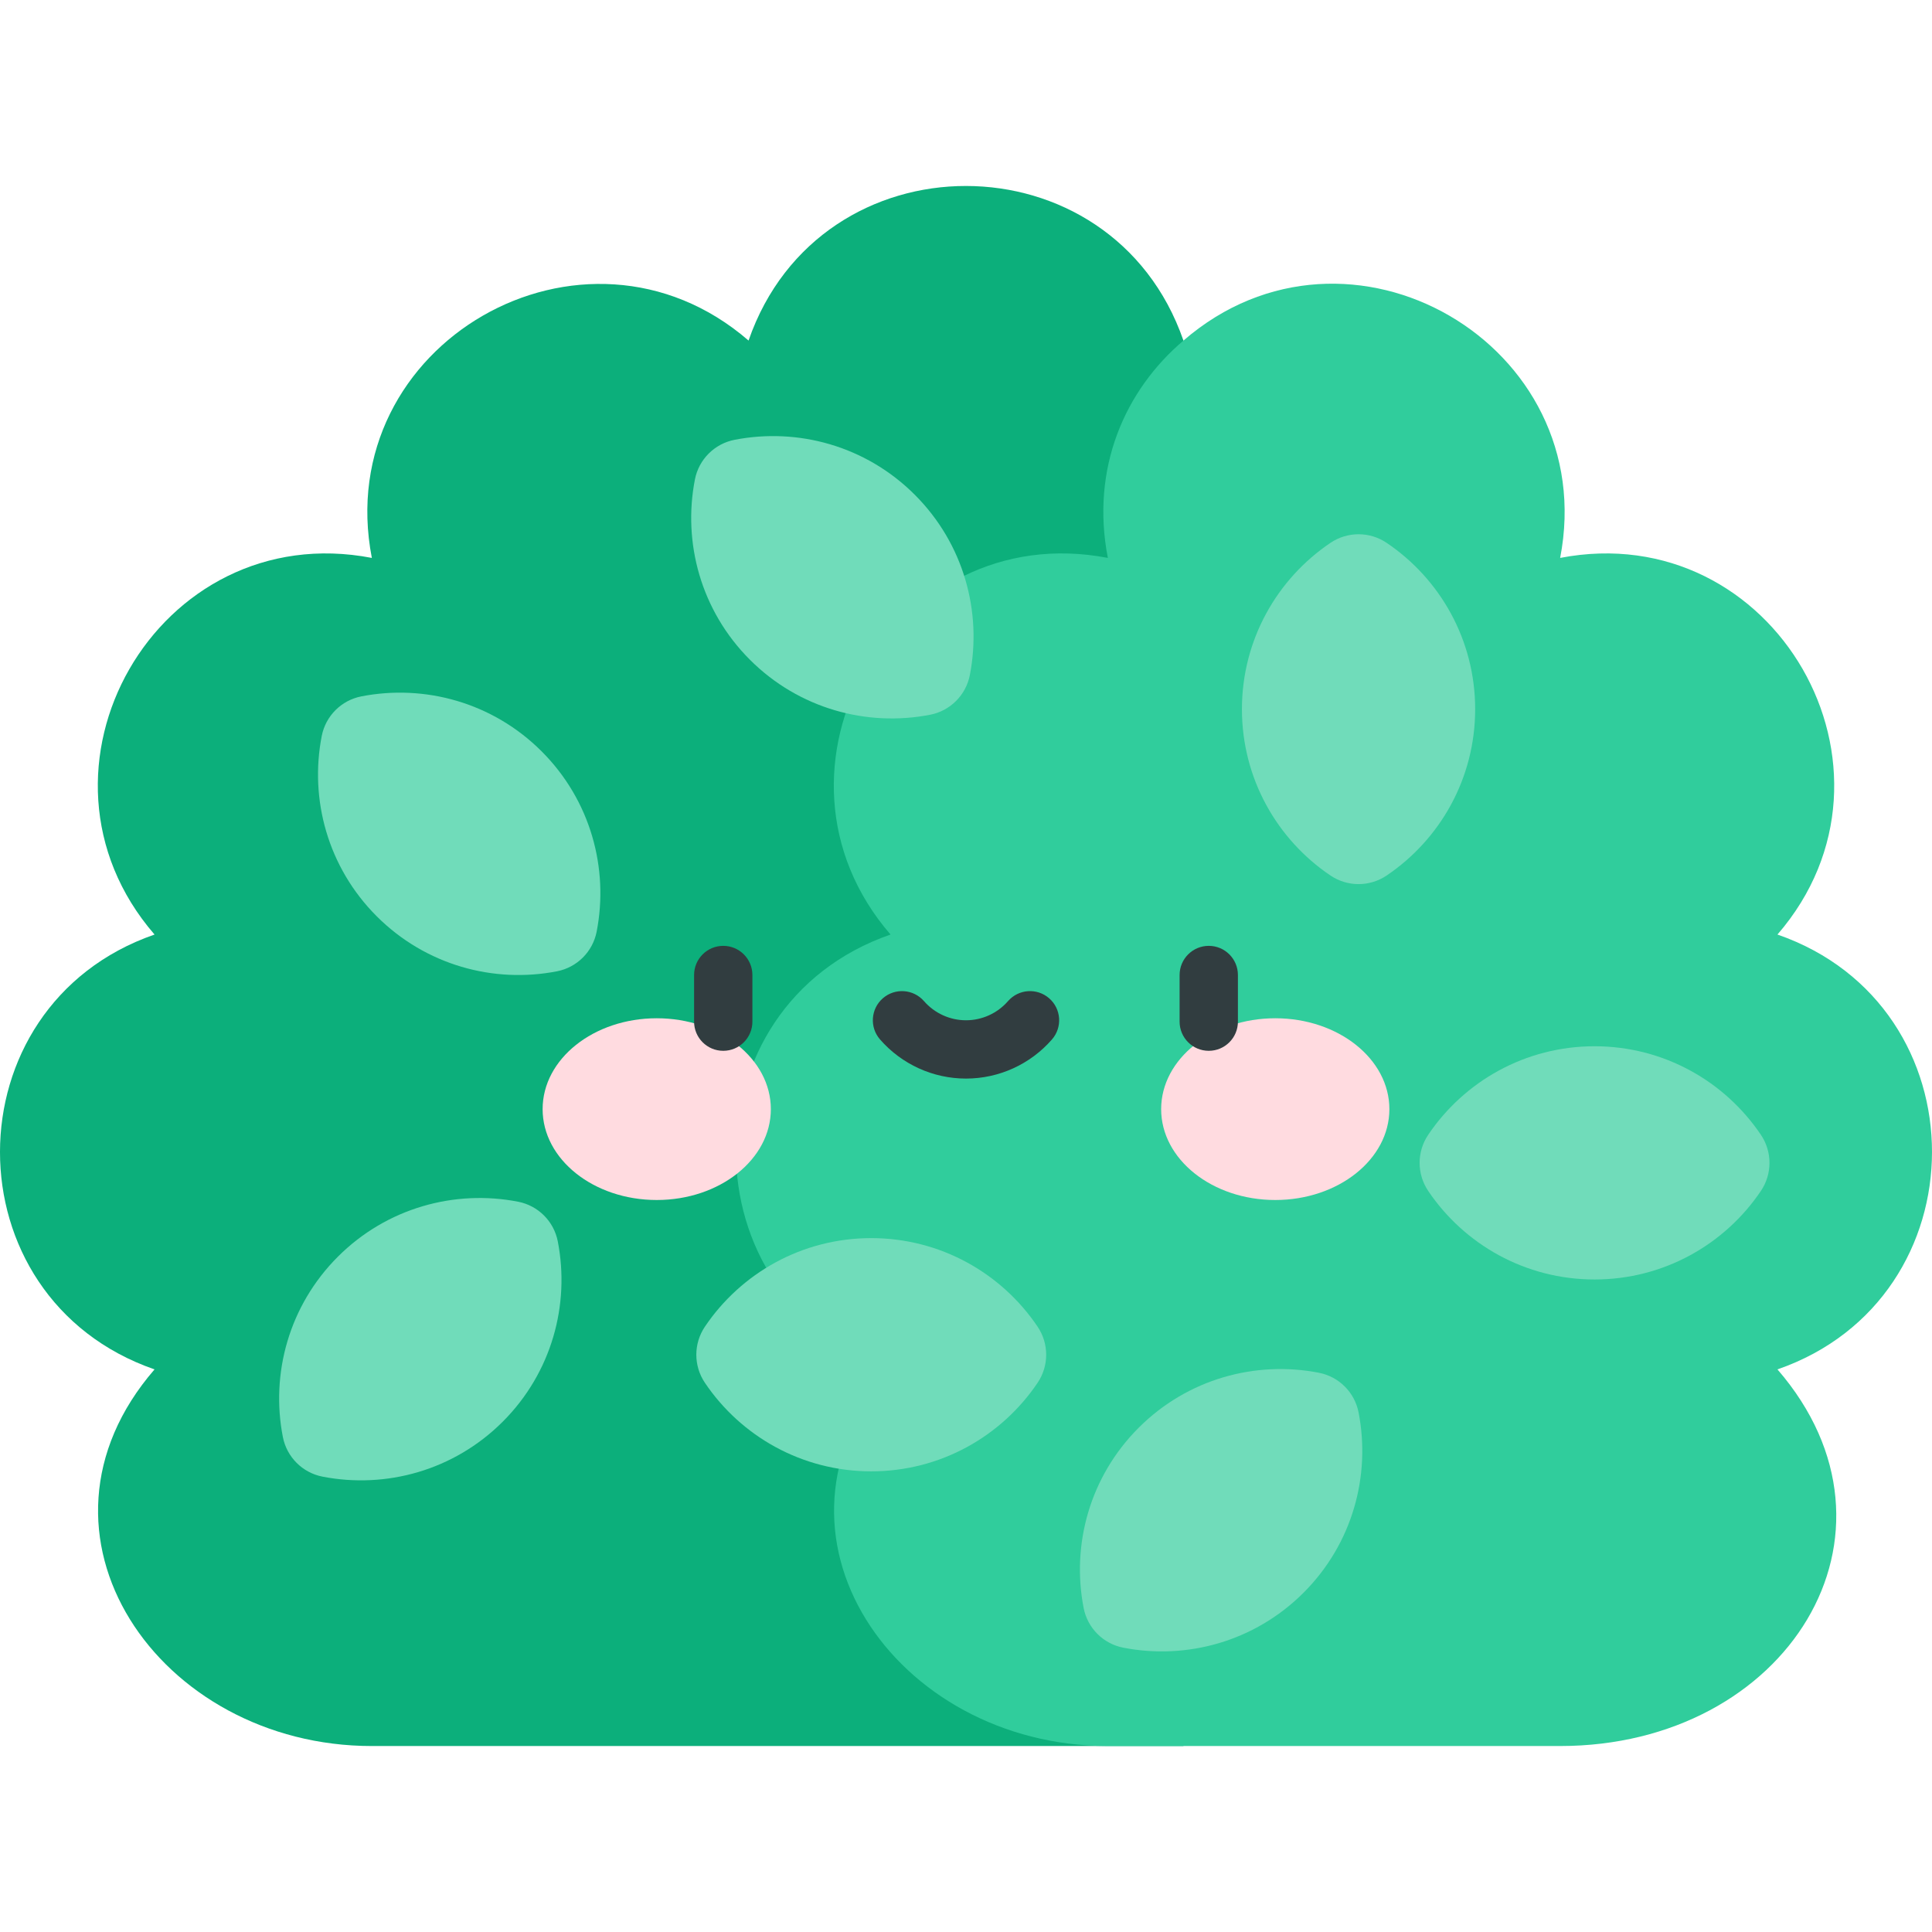 <svg id="Capa_1" enable-background="new 0 0 497 497" height="512" viewBox="0 0 497 497" width="512" xmlns="http://www.w3.org/2000/svg"><g><g><path d="m192.562 87.608c-42.29-36.596-107.581.833-96.907 55.913-55.191-10.639-92.5 54.61-55.901 96.886-52.942 18.351-53.071 93.473 0 111.867-36.609 42.29 1.117 96.886 55.9 96.886h208.783v-361.551c-18.336-52.947-93.483-53.102-111.875-.001z" fill="#0caf7b"/><path d="m457.245 352.273c52.942-18.351 53.071-93.473 0-111.867 36.636-42.322-.754-107.516-55.9-96.886 10.618-54.786-54.331-92.752-96.906-55.911-15.004 12.729-23.936 32.761-19.45 55.911-55.191-10.639-92.5 54.61-55.901 96.886-52.942 18.351-53.071 93.473 0 111.867-36.609 42.29 1.117 96.886 55.9 96.886h116.355c58.344 0 92.505-54.605 55.902-96.886z" fill="#30cd9c"/></g><g fill="#70dcba"><path d="m452.993 291.937c-9.262-13.747-24.971-22.793-42.801-22.793s-33.539 9.046-42.801 22.793c-2.932 4.352-2.932 10.062 0 14.414 9.262 13.747 24.971 22.793 42.801 22.793s33.539-9.046 42.801-22.793c2.932-4.351 2.932-10.062 0-14.414z"/><path d="m356.688 139.633c-4.352-2.932-10.062-2.932-14.414 0-13.747 9.262-22.793 24.971-22.793 42.801s9.046 33.539 22.793 42.801c4.352 2.932 10.062 2.932 14.414 0 13.747-9.262 22.793-24.971 22.793-42.801 0-17.831-9.046-33.539-22.793-42.801z"/><path d="m339.295 353.139c-16.27-3.171-33.774 1.54-46.382 14.148s-17.319 30.112-14.148 46.382c1.004 5.15 5.042 9.188 10.192 10.192 16.27 3.171 33.774-1.54 46.382-14.147 12.608-12.608 17.319-30.112 14.148-46.382-1.004-5.151-5.042-9.189-10.192-10.193z"/><path d="m224.126 318.5c-17.83 0-33.539 9.046-42.801 22.793-2.932 4.352-2.932 10.062 0 14.414 9.262 13.747 24.971 22.793 42.801 22.793s33.539-9.046 42.801-22.793c2.932-4.352 2.932-10.062 0-14.414-9.262-13.747-24.971-22.793-42.801-22.793z"/><path d="m239.295 183.861c5.15-1.004 9.188-5.042 10.192-10.192 3.171-16.27-1.54-33.774-14.148-46.382s-30.112-17.319-46.382-14.147c-5.15 1.003-9.188 5.042-10.192 10.192-3.171 16.27 1.54 33.774 14.148 46.382 12.608 12.607 30.112 17.318 46.382 14.147z"/><path d="m133.295 309.139c-16.27-3.171-33.774 1.54-46.382 14.147-12.608 12.608-17.319 30.113-14.148 46.382 1.004 5.15 5.042 9.188 10.192 10.192 16.27 3.171 33.774-1.54 46.382-14.147 12.608-12.608 17.319-30.113 14.148-46.382-1.004-5.151-5.042-9.188-10.192-10.192z"/><path d="m92.957 179.139c-5.15 1.003-9.188 5.042-10.192 10.192-3.171 16.27 1.54 33.774 14.148 46.382s30.112 17.319 46.382 14.148c5.15-1.004 9.188-5.042 10.192-10.192 3.171-16.27-1.54-33.774-14.148-46.382s-30.112-17.319-46.382-14.148z"/></g><g><g fill="#ffdbe0"><path d="m168.943 261.944c-16.212 0-29.355 10.466-29.355 23.377s13.142 23.376 29.355 23.376c16.212 0 29.355-10.466 29.355-23.376s-13.142-23.377-29.355-23.377z"/><path d="m328.057 261.944c-16.212 0-29.355 10.466-29.355 23.377s13.143 23.376 29.355 23.376 29.355-10.466 29.355-23.376-13.143-23.377-29.355-23.377z"/></g><g fill="#313d40"><path d="m186.051 243.317c-4.142 0-7.5 3.357-7.5 7.5v12c0 4.143 3.358 7.5 7.5 7.5s7.5-3.357 7.5-7.5v-12c0-4.142-3.358-7.5-7.5-7.5z"/><path d="m310.949 243.317c-4.142 0-7.5 3.357-7.5 7.5v12c0 4.143 3.358 7.5 7.5 7.5s7.5-3.357 7.5-7.5v-12c0-4.142-3.358-7.5-7.5-7.5z"/><path d="m269.892 256.806c-3.123-2.721-7.861-2.396-10.582.727-2.729 3.133-6.669 4.929-10.81 4.929s-8.081-1.796-10.81-4.929c-2.721-3.122-7.459-3.447-10.582-.727-3.123 2.722-3.448 7.459-.727 10.582 5.579 6.401 13.641 10.073 22.119 10.073s16.54-3.672 22.119-10.073c2.721-3.123 2.396-7.861-.727-10.582z"/></g></g></g></svg>